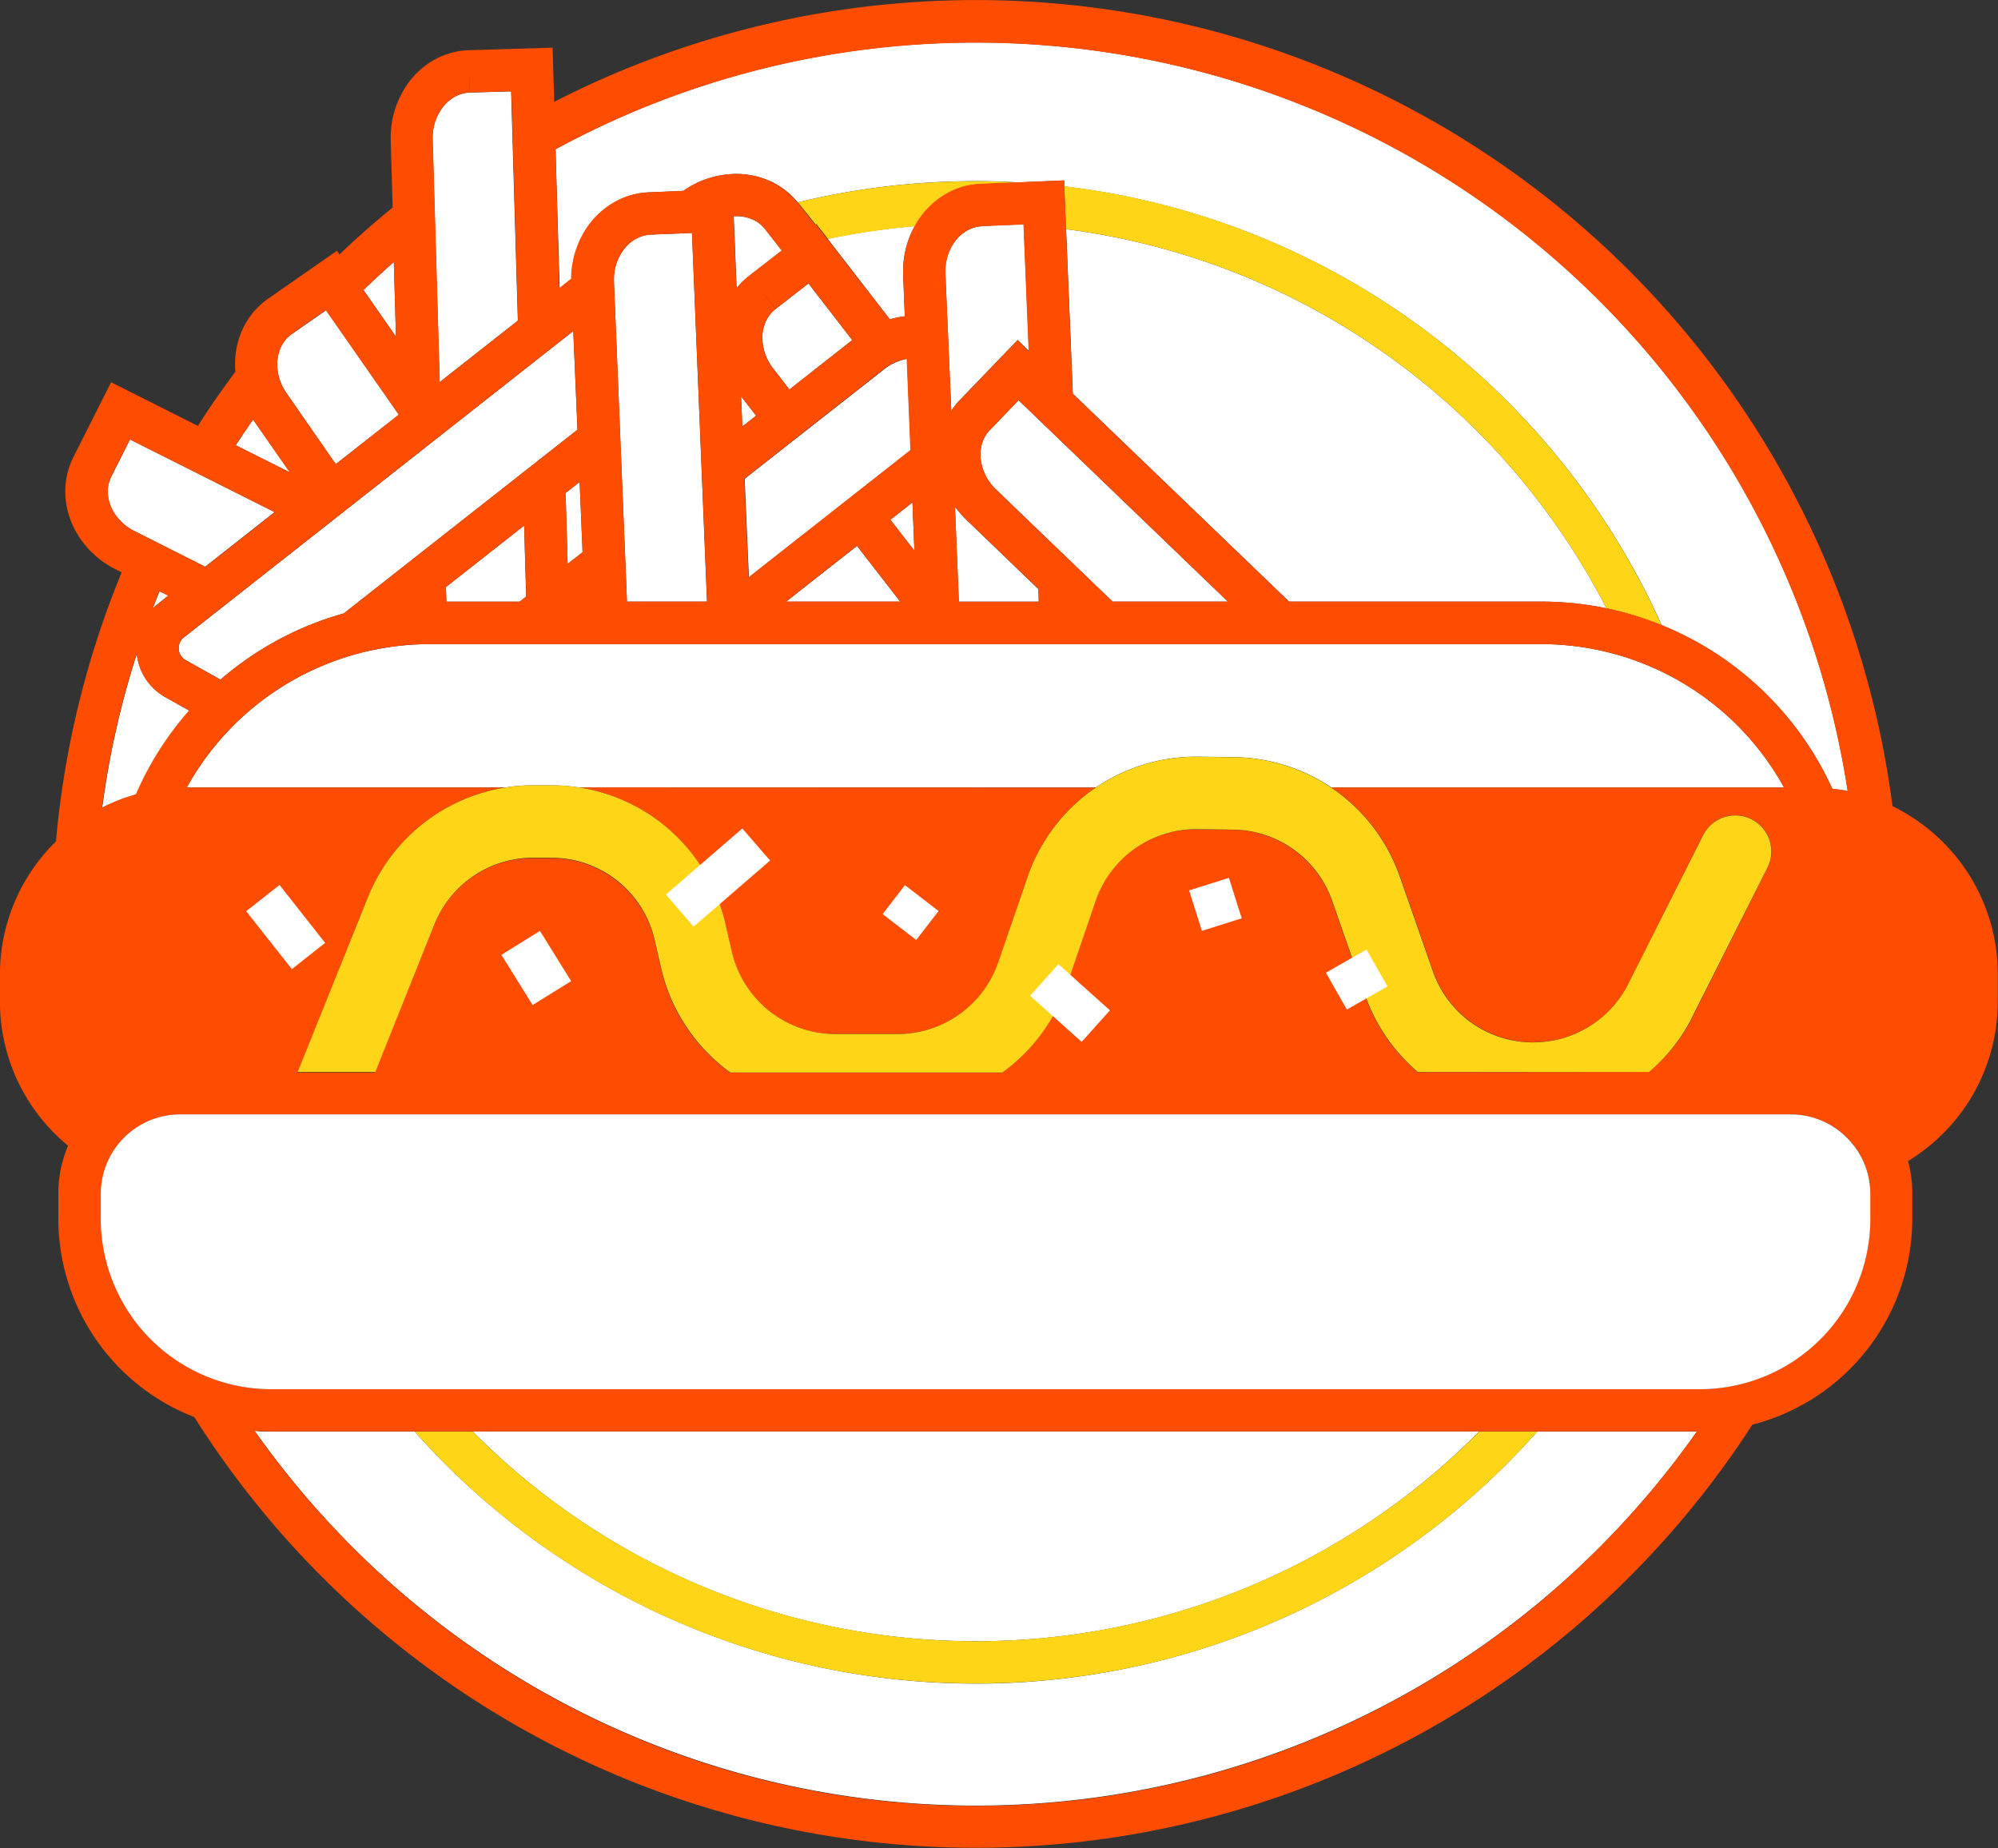 <svg id="a9b87356-acc1-4bbc-83d0-8b17005b3328" data-name="Layer 8" xmlns="http://www.w3.org/2000/svg" viewBox="0 0 338.03 312.62"><rect x="0" y="0" width="338.03" height="312.62" fill="#333333" stroke="none"/><path d="M242.14,87.42A148.46,148.46,0,0,0,171,105.48L171.7,129l2-1.59a15.76,15.76,0,0,1,2.1-7.76,14,14,0,0,1,5.7-5.47,12.45,12.45,0,0,1,5.25-1.41l.14,3.59-.14-3.59,5.89-.25a15.53,15.53,0,0,1,8.93-2.86,13.82,13.82,0,0,1,5.74,1.21,12.82,12.82,0,0,1,4.66,3.59,127.41,127.41,0,0,1,30.13-3.59c2.44,0,4.86.08,7.27.22l7.68-.33v1A127.21,127.21,0,0,1,358.15,186,54,54,0,0,1,387,213.65c.89.09,1.76.23,2.62.4A149.21,149.21,0,0,0,242.14,87.42Z" transform="translate(-77.01 -80.23)" style="fill:#fff"/><polygon points="96.04 95.39 98.56 93.41 98.07 81.52 95.69 83.39 96.04 95.39" style="fill:#fff"/><polygon points="125.38 67.04 125.59 72.15 127.92 70.32 125.38 67.04" style="fill:#fff"/><path d="M257.38,119l1.14,27.83L295.11,182H337.8a54.58,54.58,0,0,1,11,1.14A120.09,120.09,0,0,0,257.38,119Z" transform="translate(-77.01 -80.23)" style="fill:#fff"/><path d="M227.56,134.25a15.54,15.54,0,0,1,2.53-.51l-.28-6.94v-.68a15.7,15.7,0,0,1,1.95-7.64,119.59,119.59,0,0,0-14.71,2.15Z" transform="translate(-77.01 -80.23)" style="fill:#fff"/><path d="M144,137.18l-.36-12.63q-2.64,2.31-5.14,4.73Z" transform="translate(-77.01 -80.23)" style="fill:#fff"/><path d="M337.09,322.4c-1.65,1.85-3.34,3.65-5.09,5.41a127.09,127.09,0,0,1-179.73,0c-1.75-1.75-3.45-3.56-5.09-5.41H122.92c-.94,0-1.88,0-2.82-.12A151.23,151.23,0,0,0,136.7,342a149.17,149.17,0,0,0,210.91,0A151.56,151.56,0,0,0,364.1,322.4Z" transform="translate(-77.01 -80.23)" style="fill:#fff"/><polygon points="152.3 101.78 144.99 92.35 133 101.78 152.3 101.78" style="fill:#fff"/><path d="M242.14,357.86a119.57,119.57,0,0,0,84.79-35.15l.32-.34H157l.32.34A119.6,119.6,0,0,0,242.14,357.86Z" transform="translate(-77.01 -80.23)" style="fill:#fff"/><path d="M103.7,182.41l1.78-1.44-1.48-.72c-.4,1-.78,1.93-1.15,2.91A8.6,8.6,0,0,1,103.7,182.41Z" transform="translate(-77.01 -80.23)" style="fill:#fff"/><path d="M126.06,160.14l-6.23-8.94c-1,1.44-2,2.89-2.93,4.35Z" transform="translate(-77.01 -80.23)" style="fill:#fff"/><path d="M100.05,214.63a54.15,54.15,0,0,1,9-14.18l-4.11-2.31a9.42,9.42,0,0,1-3.58-3.59,9.53,9.53,0,0,1-1.2-3.71,148,148,0,0,0-5.85,26A31.31,31.31,0,0,1,100.05,214.63Z" transform="translate(-77.01 -80.23)" style="fill:#fff"/><path d="M257.07,111.73l.29,7.26a120.06,120.06,0,0,1,91.44,64.15,53.51,53.51,0,0,1,9.33,2.87A127.21,127.21,0,0,0,257.07,111.73Z" transform="translate(-77.01 -80.23)" style="fill:#ffd617"/><path d="M212,114.46l.1.11-2.82,2.22,2.82-2.22L215,118.2l.11-.08,2,2.54a123.71,123.71,0,0,1,14.72-2.15l.15-.29a14.07,14.07,0,0,1,5.69-5.47,12.94,12.94,0,0,1,5.28-1.38h0l6.54-.27c-2.41-.13-4.83-.21-7.27-.21A127,127,0,0,0,212,114.46Z" transform="translate(-77.01 -80.23)" style="fill:#ffd617"/><path d="M242.14,365A126.75,126.75,0,0,0,332,327.81c1.75-1.75,3.45-3.56,5.09-5.41h-9.84l-.32.34a119.92,119.92,0,0,1-169.59,0l-.32-.34h-9.84c1.65,1.85,3.34,3.65,5.09,5.41A126.71,126.71,0,0,0,242.14,365Z" transform="translate(-77.01 -80.23)" style="fill:#ffd617"/><path d="M95.23,163.35a7,7,0,0,0,1.15,3.75,8.72,8.72,0,0,0,3.43,3l11.9,6,11.75-9.24L99,154.57l-3.15,6.27-3.2-1.6,3.2,1.6A5.47,5.47,0,0,0,95.23,163.35Z" transform="translate(-77.01 -80.23)" style="fill:#fff"/><path d="M126.41,136.71a5.62,5.62,0,0,0-1.84,2.15,7,7,0,0,0-.66,3,8.59,8.59,0,0,0,1.59,4.89l8.31,12,10.63-8.34v-.09l-12.26-17.61-5.74,4-2.08-3Z" transform="translate(-77.01 -80.23)" style="fill:#fff"/><path d="M154.19,96.48a6.62,6.62,0,0,0-2,1.57,8.37,8.37,0,0,0-2,5.5v.27l1.2,41.05,13.23-10.4-1.14-38.78-7,.2-.1-3.58.1,3.58A5.65,5.65,0,0,0,154.19,96.48Z" transform="translate(-77.01 -80.23)" style="fill:#fff"/><polygon points="75.52 101.78 87.91 101.78 89.02 100.9 88.67 88.91 75.44 99.31 75.52 101.78" style="fill:#fff"/><path d="M204.39,117.38a6.87,6.87,0,0,0-2.79-.58h-.45l.49,12.2a13.16,13.16,0,0,1,2.2-2.15h0l5.45-4.23L206.47,119h0A5.5,5.5,0,0,0,204.39,117.38Z" transform="translate(-77.01 -80.23)" style="fill:#fff"/><path d="M108.14,188.05a2.13,2.13,0,0,0-.67.82,2.27,2.27,0,0,0-.22,1,2.32,2.32,0,0,0,.3,1.15,2.23,2.23,0,0,0,.88.87l5.88,3.31A54.09,54.09,0,0,1,135.16,184l39.55-31.08L174,136.23Z" transform="translate(-77.01 -80.23)" style="fill:#fff"/><polygon points="154.7 93.16 154.37 84.99 150.64 87.92 154.7 93.16" style="fill:#fff"/><path d="M208.24,132.49a5.56,5.56,0,0,0-1.66,2.1,6.63,6.63,0,0,0-.59,2.81,8.58,8.58,0,0,0,1.85,5.19l2.73,3.53,10.63-8.36-7.41-9.57-5.55,4.3-2.2-2.87Z" transform="translate(-77.01 -80.23)" style="fill:#fff"/><path d="M203,161.22l.71,16.67,27.38-21.52-.63-15.43a8.73,8.73,0,0,0-3.85,1.75Z" transform="translate(-77.01 -80.23)" style="fill:#fff"/><path d="M182.8,122.11a8.28,8.28,0,0,0-1.92,5.44v.38l2.2,54.07h13.54l-2.54-62.36-7,.28h0a5.69,5.69,0,0,0-2.29.61A6.31,6.31,0,0,0,182.8,122.11Z" transform="translate(-77.01 -80.23)" style="fill:#fff"/><path d="M243.16,118.5a5.43,5.43,0,0,0-2.3.61,6.39,6.39,0,0,0-2,1.57,8.37,8.37,0,0,0-1.91,5.44v.38l1,23.24A11.89,11.89,0,0,1,239.3,148h0l9.88-10.26,1.9,1.84-.87-21.42-7,.29-.15-3.59Z" transform="translate(-77.01 -80.23)" style="fill:#fff"/><path d="M252.69,179.89l-12.12-11.67a16.77,16.77,0,0,1-2-2.31l.66,16.09h13.51Z" transform="translate(-77.01 -80.23)" style="fill:#fff"/><path d="M244.46,153a5.62,5.62,0,0,0-1.18,1.85,6.54,6.54,0,0,0-.4,2.27,8.36,8.36,0,0,0,2.65,5.93L265.24,182h19.51l-35.42-34.07L244.46,153l-2.58-2.49Z" transform="translate(-77.01 -80.23)" style="fill:#fff"/><path d="M167.25,213.08h3.06a31.33,31.33,0,0,1,4.74.37H262.4a30.16,30.16,0,0,1,17-5.22h.38l6,.08a30.16,30.16,0,0,1,16.5,5.14h76.57a46.92,46.92,0,0,0-41.07-24.26H149.69a47,47,0,0,0-41.08,24.25h53.9A31.32,31.32,0,0,1,167.25,213.08Z" transform="translate(-77.01 -80.23)" style="fill:#fff"/><path d="M405.75,222.71a31.93,31.93,0,0,0-8.56-6.11A156.37,156.37,0,0,0,170.77,97.46l-.27-9.16-14.19.42h0A12.82,12.82,0,0,0,151,90.07a13.94,13.94,0,0,0-5.74,5.47,15.77,15.77,0,0,0-2.15,8V104l.33,11.34q-4.68,3.8-9,7.94l-.43-.63-11.66,8.13h0a12.79,12.79,0,0,0-4.19,4.92,14,14,0,0,0-1.38,6.14,8.93,8.93,0,0,0,.06,1.27q-3.35,4.46-6.35,9.16l-14.68-7.38L89.4,157.61h0a12.88,12.88,0,0,0-1.35,5.74A14.19,14.19,0,0,0,90.36,171a15.91,15.91,0,0,0,6.24,5.55l1,.49a155.23,155.23,0,0,0-11.12,45.53l-.16.15A31.47,31.47,0,0,0,77,245v4.75A31.49,31.49,0,0,0,86.28,272c.72.72,1.47,1.4,2.25,2.05a20.34,20.34,0,0,0-1.65,8.1v4.21a36,36,0,0,0,23,33.58,156.38,156.38,0,0,0,263.6,1.29,36,36,0,0,0,27.06-34.89v-4.2a20.46,20.46,0,0,0-.72-5.5,32,32,0,0,0,5.92-4.65A31.48,31.48,0,0,0,415,249.73V245A31.44,31.44,0,0,0,405.75,222.71Zm-12.34,59.47v4.21a28.83,28.83,0,0,1-28.83,28.83H122.92a28.83,28.83,0,0,1-28.83-28.83h0v-4.21a13.44,13.44,0,0,1,13.41-13.44H380a13.44,13.44,0,0,1,13.44,13.44ZM242.14,385.71A148.68,148.68,0,0,1,136.69,342a151.53,151.53,0,0,1-16.64-19.75c.94.07,1.88.12,2.82.12H364.11A150.84,150.84,0,0,1,347.61,342,148.71,148.71,0,0,1,242.14,385.71ZM174,136.23l.72,16.68L135.17,184a54.13,54.13,0,0,0-20.86,11.2l-5.89-3.31a2.26,2.26,0,0,1-.89-.87,2.43,2.43,0,0,1-.3-1.15,2.28,2.28,0,0,1,.23-1,2.2,2.2,0,0,1,.66-.82Zm35.25-13.63-5.45,4.23h0a13.16,13.16,0,0,0-2.2,2.15l-.49-12.2h.45a6.71,6.71,0,0,1,2.79.58,5.42,5.42,0,0,1,2.08,1.63h0Zm107.61,139a30.15,30.15,0,0,1-8.93-13l-5.59-16a18,18,0,0,0-16.75-12l-6-.08h-.27a18,18,0,0,0-17,12.15l-4.92,14.35a30.2,30.2,0,0,1-10.87,14.67h-46c-.38-.27-.72-.56-1.13-.86a30.09,30.09,0,0,1-10.58-16.87l-1.07-4.64a17.93,17.93,0,0,0-17.54-13.94h-3.06a18,18,0,0,0-16.67,11.27l-10.05,25H127.37L139.26,232a30.19,30.19,0,0,1,23.25-18.55h-53.9a47,47,0,0,1,41.08-24.26H337.78a46.92,46.92,0,0,1,41.07,24.26H302.26l.77.53a30.24,30.24,0,0,1,10.87,14.55l5.58,16a17.94,17.94,0,0,0,16.57,12h.4A18,18,0,0,0,352.33,247l12.77-25.41a6.1,6.1,0,0,1,11,5.33c0,.05-.05.1-.07.14l-12.85,25.57v.06a30,30,0,0,1-7.17,8.87ZM187.08,119.92l7-.29L196.64,182H183.09l-2.21-54.07v-.38a8.29,8.29,0,0,1,1.93-5.44,6.24,6.24,0,0,1,2-1.57,5.54,5.54,0,0,1,2.29-.61Zm21.17,12.56,5.55-4.31,7.4,9.59-10.64,8.36-2.72-3.52a8.53,8.53,0,0,1-1.86-5.19,7,7,0,0,1,.59-2.82,5.65,5.65,0,0,1,1.66-2.09l-2.2-2.87Zm22.15,8.45.63,15.44-27.38,21.52-.71-16.67,23.58-18.54a8.64,8.64,0,0,1,3.86-1.74ZM244.48,153l4.87-5.07L284.76,182H265.25l-19.7-18.95a8.38,8.38,0,0,1-2.66-5.94,6.68,6.68,0,0,1,.4-2.26,5.43,5.43,0,0,1,1.19-1.86l-2.58-2.49ZM165.7,169.13l.35,12-1.12.88h-12.4l-.07-2.47Zm9.87,4.5-2.52,2-.35-12,2.38-1.87Zm26.82-26.37,2.54,3.28-2.33,1.84Zm29.32,26.12-4.05-5.23,3.73-2.93Zm-2.4,8.61H210l12-9.43Zm9.27-16.09a16.12,16.12,0,0,0,2,2.3l12.13,11.67.09,2.16H239.24Zm4.58-47.4,7-.29.88,21.42-1.87-1.87L239.33,148h0a11.8,11.8,0,0,0-1.37,1.71l-1-23.21v-.38a8.43,8.43,0,0,1,1.92-5.44,6.47,6.47,0,0,1,2-1.57,5.43,5.43,0,0,1,2.3-.61l-.15-3.59ZM387,213.65A54,54,0,0,0,337.78,182H295.09L258.5,146.82,257.36,119l-.29-7.26v-1l-7.64.32-6.55.26h0a12.71,12.71,0,0,0-5.27,1.39,13.94,13.94,0,0,0-5.69,5.47,2.69,2.69,0,0,0-.16.29,15.7,15.7,0,0,0-1.95,7.64v.68l.28,6.94a15.54,15.54,0,0,0-2.53.51L217,120.66l-2-2.54-.11.08-2.87-3.63-2.82,2.22,2.82-2.22-.1-.11a12.82,12.82,0,0,0-4.66-3.59,13.83,13.83,0,0,0-5.74-1.22,15.61,15.61,0,0,0-8.93,2.87l-5.89.25.14,3.58-.14-3.58a12.63,12.63,0,0,0-5.28,1.38,14,14,0,0,0-5.69,5.47,15.76,15.76,0,0,0-2.1,7.76l-2,1.58L171,105.48a149.21,149.21,0,0,1,218.6,108.57C388.73,213.88,387.86,213.74,387,213.65ZM144,137.18l-5.5-7.89q2.52-2.41,5.14-4.72Zm-24.21,14,6.23,8.94-9.16-4.59C117.86,154.08,118.83,152.63,119.83,151.2ZM105.48,181l-1.78,1.43a8.51,8.51,0,0,0-.86.73c.37-1,.71-1.95,1.14-2.91Zm-5.34,9.83a9.4,9.4,0,0,0,4.75,7.28l4.11,2.31a53.63,53.63,0,0,0-9,14.18,30.21,30.21,0,0,0-5.74,2.27A147,147,0,0,1,100.14,190.84Zm56.38-94.95,7-.2,1.13,38.78-13.23,10.4-1.19-41.05v-.27a8.42,8.42,0,0,1,1.95-5.5,6.79,6.79,0,0,1,2-1.57,5.65,5.65,0,0,1,2.32-.59l-.1-3.58Zm-30.13,40.82,5.74-4,12.31,17.61v.09l-10.61,8.34-8.33-11.95a8.62,8.62,0,0,1-1.59-4.9,7,7,0,0,1,.66-3,5.62,5.62,0,0,1,1.84-2.15l-2-3ZM95.81,160.84,99,154.57l24.51,12.3-11.75,9.24-11.9-6a8.75,8.75,0,0,1-3.44-3,6.94,6.94,0,0,1-1.16-3.75,5.36,5.36,0,0,1,.59-2.51l-3.21-1.6Z" transform="translate(-77.01 -80.23)" style="fill:#fe4c00"/><path d="M175.05,213.44a30.13,30.13,0,0,1,24.67,23.06l1.06,4.64a18,18,0,0,0,17.55,14h10.6a18,18,0,0,0,17-12.16l4.91-14.34a30.13,30.13,0,0,1,11-14.78l.57-.39Z" transform="translate(-77.01 -80.23)" style="fill:#fe4c00"/><path d="M363.11,252.69v-.05L376,227.07a6.09,6.09,0,1,0-10.82-5.61.61.61,0,0,0-.07.14L352.32,247a18,18,0,0,1-15.88,9.56H336a17.91,17.91,0,0,1-16.56-12l-5.59-16A30.18,30.18,0,0,0,303,214l-.76-.53a30.05,30.05,0,0,0-16.5-5.14l-6-.08h-.38a30.16,30.16,0,0,0-16.95,5.22c-.19.14-.39.26-.57.39a30.1,30.1,0,0,0-11,14.78L245.9,243a18,18,0,0,1-17,12.15H218.33a18,18,0,0,1-17.52-14l-1.07-4.64a30.13,30.13,0,0,0-29.41-23.43h-3.08a31.33,31.33,0,0,0-4.74.37A30.19,30.19,0,0,0,139.26,232l-11.89,29.57h13.14l10-25a18,18,0,0,1,16.7-11.25h3.06a17.92,17.92,0,0,1,17.52,14l1.07,4.64a30.16,30.16,0,0,0,10.6,16.85c.37.29.72.58,1.13.85h46a30.15,30.15,0,0,0,10.87-14.67l4.91-14.35a18,18,0,0,1,17-12.15h.26l6,.08a18,18,0,0,1,16.75,12l5.59,16a30.11,30.11,0,0,0,8.92,13H356A29.94,29.94,0,0,0,363.11,252.69Z" transform="translate(-77.01 -80.23)" style="fill:#ffd617"/><path d="M389.47,272.68a13.36,13.36,0,0,0-9.5-3.94H107.5a13.44,13.44,0,0,0-13.44,13.44h0v4.21a28.84,28.84,0,0,0,28.83,28.84H364.6a28.83,28.83,0,0,0,28.84-28.82h0v-4.21A13.36,13.36,0,0,0,389.47,272.68Z" transform="translate(-77.01 -80.23)" style="fill:#fff"/><polyline points="87.47 165.77 87.47 165.77 93.99 161.72" style="fill:#fff;stroke:#fff;stroke-miterlimit:10;stroke-width:10px"/><polygon points="47.29 149.7 41.65 154.14 49.38 163.94 52.19 161.72 55.01 159.5 47.29 149.7" style="fill:#fff"/><polygon points="112.66 151.32 115.01 154.04 117.35 156.75 130.29 145.57 125.59 140.15 112.66 151.32" style="fill:#fff"/><polygon points="179.07 163.1 174.28 168.44 183 176.25 185.39 173.58 187.78 170.91 179.07 163.1" style="fill:#fff"/><polygon points="207.92 148.5 201.18 150.62 203.34 157.47 210.08 155.34 208.99 151.92 207.92 148.5" style="fill:#fff"/><polygon points="149.33 154.63 152.17 156.82 155.01 159.01 158.79 154.11 153.1 149.73 149.33 154.63" style="fill:#fff"/><polygon points="232.96 163.75 231.19 160.63 224.32 164.54 227.87 170.78 234.74 166.86 232.96 163.75" style="fill:#fff"/></svg>
